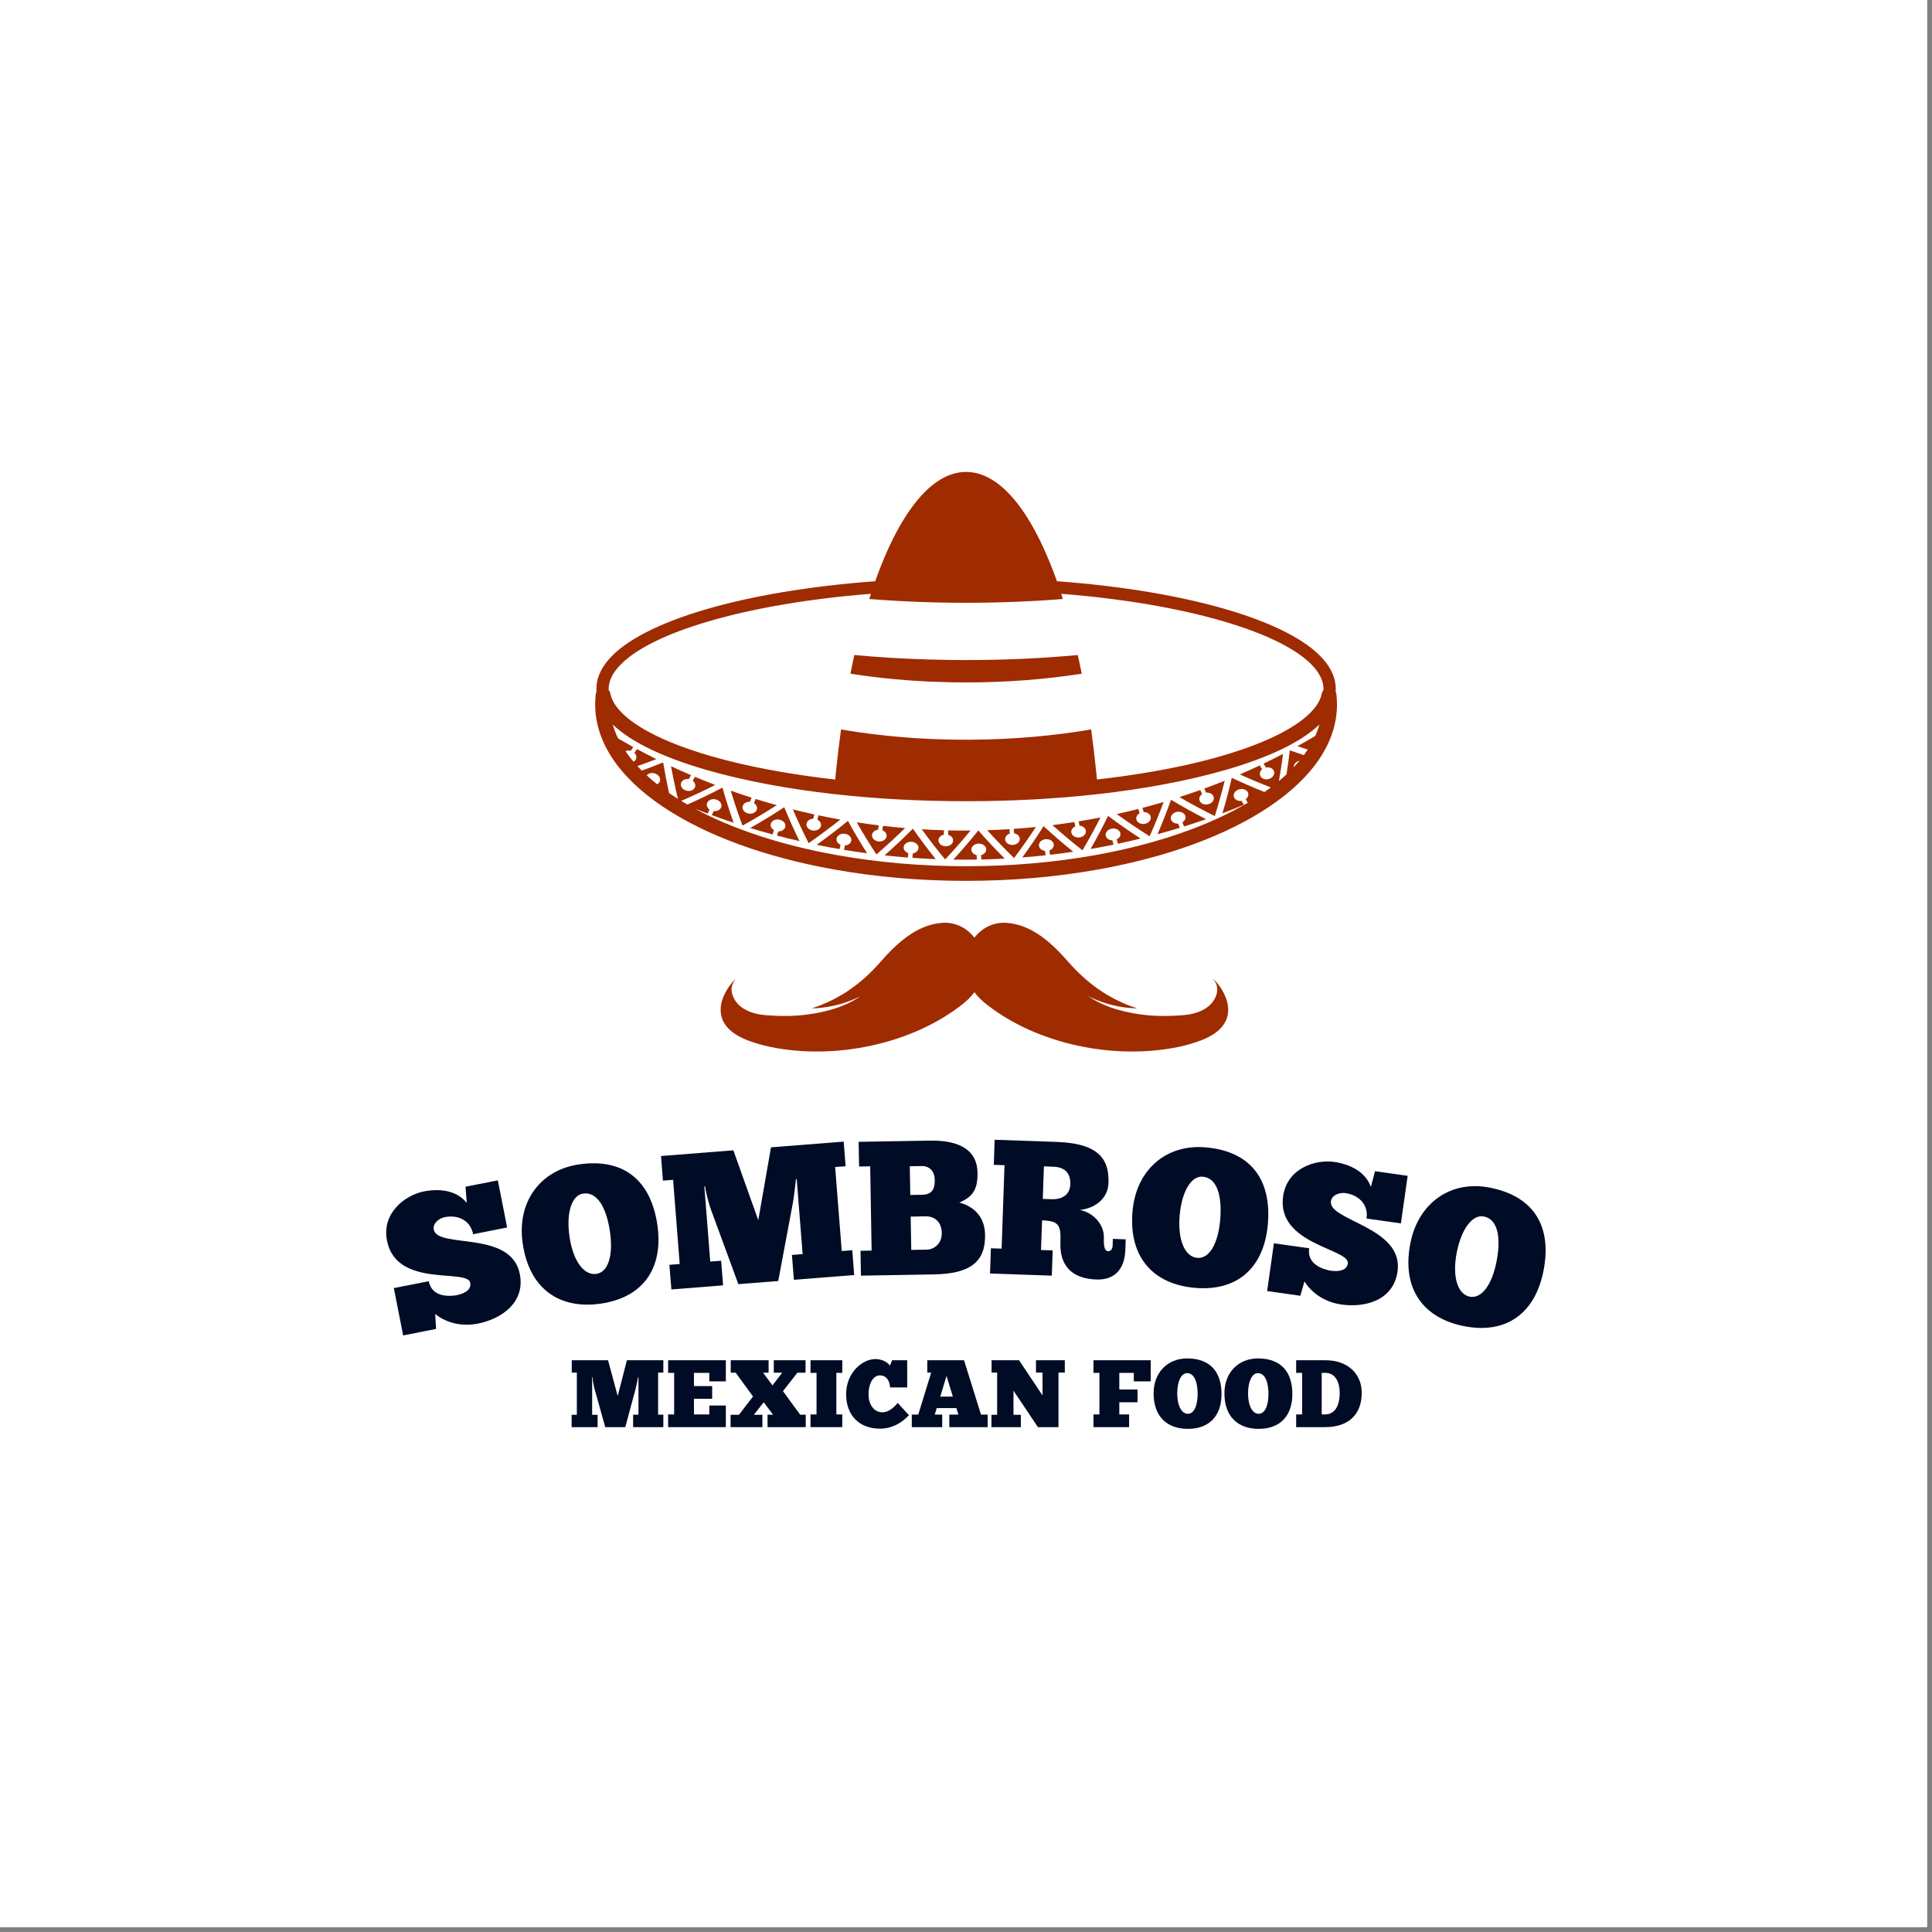 <svg xmlns="http://www.w3.org/2000/svg" xmlns:xlink="http://www.w3.org/1999/xlink" width="250" zoomAndPan="magnify" viewBox="0 0 187.5 187.5" height="250" preserveAspectRatio="xMidYMid meet" version="1.0"><rect x="0" y="0" width="187.5" height="187.5" fill="#808080" stroke="none"/><defs><g/><clipPath id="id1"><path d="M 0 0 L 187 0 L 187 187 L 0 187 Z M 0 0 " clip-rule="nonzero"/></clipPath><clipPath id="id2"><path d="M 57.762 45.801 L 129.754 45.801 L 129.754 85.535 L 57.762 85.535 Z M 57.762 45.801 " clip-rule="nonzero"/></clipPath><clipPath id="id3"><path d="M 69.93 89.547 L 119.23 89.547 L 119.23 102.051 L 69.93 102.051 Z M 69.93 89.547 " clip-rule="nonzero"/></clipPath></defs><g clip-path="url(#id1)"><path fill="#ffffff" d="M 0 0 L 187.5 0 L 187.5 195 L 0 195 Z M 0 0 " fill-opacity="1" fill-rule="nonzero"/><path fill="#ffffff" d="M 0 0 L 187.5 0 L 187.5 187.5 L 0 187.5 Z M 0 0 " fill-opacity="1" fill-rule="nonzero"/><path fill="#ffffff" d="M 0 0 L 187.5 0 L 187.5 187.5 L 0 187.5 Z M 0 0 " fill-opacity="1" fill-rule="nonzero"/><path fill="#ffffff" d="M 0 0 L 187.5 0 L 187.5 187.5 L 0 187.5 Z M 0 0 " fill-opacity="1" fill-rule="nonzero"/></g><g clip-path="url(#id2)"><path fill="#9f2b00" d="M 127.645 71.422 C 127.074 71.762 126.5 72.094 125.918 72.414 C 126.246 72.527 126.582 72.637 126.918 72.746 C 126.797 72.926 126.672 73.105 126.539 73.285 C 126.082 73.133 125.625 72.98 125.176 72.82 C 125.086 73.594 124.98 74.371 124.855 75.152 C 124.621 75.371 124.375 75.59 124.117 75.801 C 124.273 74.922 124.406 74.043 124.52 73.164 C 123.898 73.488 123.266 73.805 122.629 74.109 C 122.707 74.234 122.781 74.359 122.859 74.484 C 123.152 74.426 123.453 74.523 123.594 74.746 C 123.766 75.02 123.625 75.383 123.273 75.551 C 122.922 75.719 122.5 75.625 122.336 75.348 C 122.199 75.121 122.273 74.844 122.488 74.66 C 122.414 74.535 122.336 74.41 122.262 74.285 C 121.625 74.586 120.98 74.875 120.328 75.156 C 121.309 75.602 122.312 76.023 123.336 76.422 C 123.137 76.57 122.93 76.723 122.719 76.867 C 121.637 76.434 120.578 75.973 119.547 75.488 C 119.281 76.633 118.977 77.781 118.633 78.93 C 119.332 78.668 120.023 78.395 120.715 78.109 C 120.645 77.98 120.574 77.852 120.508 77.723 C 120.199 77.77 119.902 77.652 119.781 77.422 C 119.633 77.133 119.805 76.785 120.16 76.637 C 120.52 76.488 120.934 76.59 121.094 76.875 C 121.219 77.102 121.133 77.379 120.898 77.559 C 120.965 77.676 121.027 77.793 121.094 77.91 C 117.332 80.133 112.277 81.914 106.34 82.98 C 102.328 83.699 98.094 84.066 93.758 84.066 C 89.422 84.066 85.188 83.699 81.176 82.98 C 75.75 82.008 71.062 80.434 67.422 78.477 C 67.84 78.641 68.254 78.801 68.676 78.957 C 68.738 78.828 68.801 78.695 68.863 78.566 C 68.621 78.398 68.523 78.121 68.641 77.891 C 68.781 77.602 69.191 77.48 69.559 77.613 C 69.922 77.75 70.109 78.09 69.977 78.383 C 69.867 78.621 69.574 78.75 69.266 78.715 C 69.203 78.848 69.141 78.977 69.078 79.109 C 69.781 79.367 70.488 79.613 71.199 79.848 C 70.797 78.711 70.434 77.578 70.113 76.441 C 69.012 77.016 67.879 77.562 66.715 78.082 C 66.512 77.965 66.312 77.848 66.113 77.727 C 67.246 77.238 68.344 76.723 69.414 76.18 C 68.75 75.926 68.094 75.664 67.438 75.387 C 67.371 75.516 67.301 75.645 67.234 75.773 C 67.457 75.949 67.543 76.223 67.422 76.453 C 67.273 76.738 66.855 76.848 66.496 76.695 C 66.137 76.543 65.977 76.188 66.133 75.906 C 66.262 75.676 66.559 75.566 66.852 75.613 C 66.922 75.484 66.992 75.355 67.062 75.23 C 66.41 74.949 65.766 74.66 65.125 74.363 C 65.316 75.414 65.539 76.473 65.793 77.531 C 65.496 77.344 65.211 77.152 64.93 76.961 C 64.711 75.969 64.523 74.984 64.359 73.996 C 63.676 74.273 62.984 74.535 62.281 74.785 C 62.137 74.641 61.996 74.496 61.859 74.348 C 62.477 74.129 63.09 73.906 63.695 73.672 C 63.062 73.355 62.438 73.031 61.82 72.699 C 61.734 72.816 61.652 72.938 61.57 73.059 C 61.773 73.254 61.828 73.535 61.68 73.754 C 61.629 73.824 61.562 73.883 61.484 73.926 C 61.199 73.59 60.938 73.246 60.699 72.898 C 60.852 72.832 61.035 72.82 61.211 72.863 C 61.293 72.742 61.379 72.625 61.461 72.504 C 60.965 72.23 60.473 71.949 59.984 71.664 C 59.77 71.219 59.594 70.77 59.465 70.312 C 63.199 73.895 72.438 76.121 80.969 77.07 C 85.043 77.527 89.344 77.758 93.758 77.758 C 98.164 77.758 102.465 77.527 106.547 77.07 C 115.078 76.121 124.316 73.895 128.051 70.312 C 127.945 70.684 127.809 71.055 127.645 71.422 Z M 125.918 73.898 C 125.98 73.867 126.047 73.84 126.117 73.824 C 125.938 74.039 125.746 74.254 125.547 74.465 C 125.543 74.25 125.676 74.031 125.918 73.898 Z M 64 75.91 C 63.949 75.996 63.871 76.066 63.777 76.113 C 63.422 75.828 63.082 75.539 62.762 75.246 C 62.953 75.012 63.344 74.949 63.672 75.109 C 64.02 75.277 64.168 75.637 64 75.91 Z M 59.969 64.785 C 62.91 61.367 72.523 58.57 84.523 57.629 C 84.469 57.797 84.414 57.965 84.363 58.133 C 84.879 58.176 85.406 58.211 85.934 58.246 C 86.887 58.309 87.855 58.359 88.836 58.402 C 90.445 58.465 92.086 58.5 93.758 58.5 C 97.012 58.5 100.16 58.371 103.152 58.133 C 103.098 57.965 103.047 57.797 102.992 57.629 C 114.992 58.57 124.602 61.367 127.547 64.785 C 128.141 65.477 128.445 66.172 128.445 66.863 C 128.445 66.902 128.441 66.941 128.441 66.98 C 128.363 67.07 128.305 67.184 128.281 67.309 C 127.949 69.012 125.684 70.766 121.898 72.242 C 117.965 73.781 112.629 74.957 106.461 75.648 C 106.445 75.48 106.426 75.312 106.41 75.141 C 106.262 73.656 106.09 72.203 105.895 70.793 C 102.242 71.414 98.309 71.766 94.207 71.789 C 94.059 71.789 93.906 71.789 93.758 71.789 C 92.145 71.789 90.562 71.742 89.008 71.645 C 88.957 71.543 88.91 71.441 88.859 71.34 C 88.91 71.441 88.957 71.543 89.004 71.645 C 86.445 71.48 83.977 71.195 81.621 70.793 C 81.426 72.203 81.254 73.656 81.105 75.145 C 81.086 75.312 81.07 75.48 81.055 75.652 C 74.887 74.957 69.551 73.781 65.617 72.246 C 61.832 70.766 59.562 69.012 59.234 67.309 C 59.211 67.18 59.152 67.07 59.074 66.977 C 59.07 66.941 59.07 66.902 59.07 66.863 C 59.07 66.176 59.371 65.477 59.969 64.785 Z M 129.695 67.355 C 129.684 67.273 129.66 67.199 129.625 67.129 C 129.633 67.039 129.637 66.949 129.637 66.863 C 129.637 65.883 129.238 64.926 128.453 64.016 C 125.227 60.266 115.32 57.352 102.605 56.41 C 102.594 56.41 102.586 56.406 102.574 56.406 C 102.57 56.395 102.566 56.379 102.562 56.367 C 102.488 56.16 102.414 55.957 102.34 55.758 C 100.027 49.547 97.031 45.801 93.758 45.801 C 92.062 45.801 90.445 46.805 88.957 48.633 C 88.039 49.758 87.172 51.195 86.367 52.906 C 85.953 53.789 85.555 54.738 85.176 55.758 C 85.102 55.957 85.027 56.16 84.953 56.367 C 84.949 56.379 84.945 56.395 84.938 56.406 C 84.93 56.406 84.918 56.41 84.91 56.41 C 72.195 57.352 62.289 60.266 59.062 64.016 C 58.277 64.926 57.879 65.883 57.879 66.863 C 57.879 66.949 57.883 67.039 57.891 67.125 C 57.855 67.199 57.832 67.273 57.82 67.355 C 57.781 67.695 57.762 68.035 57.762 68.367 C 57.762 71.996 60.059 75.441 64.41 78.34 C 68.543 81.094 74.25 83.18 80.922 84.379 C 85.016 85.113 89.336 85.488 93.758 85.488 C 98.176 85.488 102.496 85.113 106.598 84.379 C 113.266 83.18 118.973 81.094 123.105 78.34 C 127.457 75.441 129.754 71.996 129.754 68.367 C 129.754 68.031 129.734 67.691 129.695 67.355 " fill-opacity="1" fill-rule="nonzero"/></g><path fill="#9f2b00" d="M 73.332 77.539 C 73.281 77.672 73.227 77.805 73.172 77.941 C 73.414 78.094 73.535 78.359 73.441 78.602 C 73.324 78.898 72.922 79.047 72.547 78.93 C 72.172 78.812 71.973 78.473 72.098 78.176 C 72.195 77.938 72.48 77.797 72.777 77.816 C 72.832 77.684 72.887 77.547 72.941 77.414 C 72.262 77.199 71.586 76.973 70.918 76.734 C 71.258 77.863 71.637 78.996 72.059 80.125 C 73.203 79.492 74.312 78.828 75.387 78.141 C 74.699 77.953 74.012 77.75 73.332 77.539 " fill-opacity="1" fill-rule="nonzero"/><path fill="#9f2b00" d="M 72.812 80.359 C 73.531 80.578 74.25 80.785 74.977 80.98 C 75.027 80.844 75.074 80.707 75.121 80.57 C 74.859 80.426 74.73 80.16 74.816 79.918 C 74.926 79.617 75.316 79.457 75.695 79.559 C 76.074 79.656 76.301 79.98 76.203 80.285 C 76.121 80.531 75.848 80.688 75.539 80.684 C 75.492 80.82 75.445 80.957 75.398 81.09 C 76.125 81.281 76.855 81.461 77.59 81.629 C 77.055 80.535 76.562 79.438 76.109 78.34 C 75.051 79.039 73.949 79.711 72.812 80.359 " fill-opacity="1" fill-rule="nonzero"/><path fill="#9f2b00" d="M 79.438 79.129 C 79.402 79.27 79.363 79.406 79.324 79.547 C 79.586 79.676 79.734 79.93 79.668 80.18 C 79.59 80.488 79.207 80.672 78.82 80.59 C 78.434 80.508 78.195 80.188 78.285 79.883 C 78.355 79.633 78.621 79.469 78.918 79.457 C 78.957 79.32 78.996 79.184 79.035 79.043 C 78.336 78.891 77.637 78.727 76.945 78.555 C 77.414 79.648 77.926 80.738 78.477 81.828 C 79.539 81.086 80.566 80.324 81.551 79.539 C 80.844 79.414 80.141 79.277 79.438 79.129 " fill-opacity="1" fill-rule="nonzero"/><path fill="#9f2b00" d="M 79.254 81.988 C 79.992 82.141 80.734 82.277 81.48 82.406 C 81.512 82.266 81.543 82.125 81.574 81.984 C 81.297 81.863 81.133 81.613 81.191 81.363 C 81.266 81.051 81.637 80.855 82.023 80.922 C 82.41 80.988 82.676 81.289 82.613 81.602 C 82.562 81.852 82.309 82.035 82 82.055 C 81.969 82.195 81.941 82.336 81.91 82.477 C 82.656 82.602 83.402 82.711 84.152 82.809 C 83.492 81.77 82.871 80.723 82.293 79.668 C 81.32 80.465 80.305 81.238 79.254 81.988 " fill-opacity="1" fill-rule="nonzero"/><path fill="#9f2b00" d="M 85.691 80.148 C 85.672 80.293 85.648 80.434 85.629 80.574 C 85.902 80.68 86.082 80.918 86.043 81.172 C 86 81.484 85.645 81.707 85.25 81.66 C 84.855 81.613 84.582 81.316 84.633 81.004 C 84.676 80.75 84.918 80.562 85.215 80.523 C 85.234 80.383 85.258 80.242 85.281 80.102 C 84.566 80.016 83.855 79.914 83.145 79.805 C 83.742 80.852 84.379 81.895 85.055 82.922 C 86.023 82.09 86.953 81.234 87.84 80.363 C 87.121 80.305 86.406 80.23 85.691 80.148 " fill-opacity="1" fill-rule="nonzero"/><path fill="#9f2b00" d="M 85.848 83.012 C 86.602 83.094 87.355 83.164 88.109 83.223 C 88.125 83.078 88.137 82.938 88.152 82.797 C 87.863 82.699 87.672 82.465 87.699 82.211 C 87.734 81.895 88.082 81.664 88.473 81.695 C 88.867 81.723 89.168 82 89.141 82.316 C 89.121 82.57 88.887 82.773 88.586 82.828 C 88.57 82.969 88.559 83.113 88.547 83.254 C 89.301 83.309 90.059 83.348 90.816 83.379 C 90.031 82.406 89.293 81.418 88.594 80.422 C 87.719 81.305 86.805 82.168 85.848 83.012 " fill-opacity="1" fill-rule="nonzero"/><path fill="#9f2b00" d="M 92.027 80.59 C 92.023 80.73 92.02 80.875 92.016 81.016 C 92.301 81.098 92.504 81.316 92.5 81.574 C 92.496 81.891 92.168 82.141 91.77 82.133 C 91.371 82.121 91.062 81.852 91.078 81.535 C 91.09 81.281 91.309 81.07 91.598 81.004 C 91.602 80.863 91.609 80.719 91.613 80.578 C 90.895 80.555 90.172 80.523 89.457 80.48 C 90.172 81.469 90.93 82.445 91.727 83.406 C 92.59 82.488 93.41 81.551 94.188 80.605 C 93.469 80.609 92.746 80.605 92.027 80.59 " fill-opacity="1" fill-rule="nonzero"/><path fill="#9f2b00" d="M 92.523 83.422 C 93.281 83.434 94.039 83.434 94.797 83.422 C 94.797 83.281 94.793 83.137 94.789 82.992 C 94.488 82.926 94.273 82.711 94.27 82.453 C 94.266 82.137 94.582 81.879 94.977 81.871 C 95.371 81.863 95.703 82.109 95.715 82.426 C 95.727 82.684 95.52 82.906 95.223 82.984 C 95.227 83.129 95.23 83.27 95.234 83.414 C 95.992 83.398 96.75 83.367 97.508 83.328 C 96.613 82.434 95.758 81.52 94.945 80.594 C 94.18 81.551 93.371 82.496 92.523 83.422 " fill-opacity="1" fill-rule="nonzero"/><path fill="#9f2b00" d="M 98.379 80.441 C 98.395 80.586 98.406 80.727 98.418 80.871 C 98.711 80.922 98.941 81.121 98.965 81.379 C 99 81.691 98.703 81.973 98.305 82 C 97.91 82.027 97.57 81.789 97.547 81.473 C 97.527 81.215 97.723 80.988 98 80.898 C 97.988 80.754 97.977 80.613 97.965 80.469 C 97.246 80.516 96.527 80.551 95.809 80.57 C 96.637 81.488 97.508 82.391 98.418 83.273 C 99.164 82.277 99.867 81.273 100.531 80.258 C 99.816 80.332 99.098 80.395 98.379 80.441 " fill-opacity="1" fill-rule="nonzero"/><path fill="#9f2b00" d="M 99.211 83.215 C 99.969 83.156 100.723 83.086 101.473 83.004 C 101.453 82.863 101.434 82.723 101.414 82.578 C 101.105 82.539 100.863 82.344 100.832 82.09 C 100.789 81.773 101.074 81.488 101.465 81.445 C 101.855 81.402 102.215 81.617 102.266 81.93 C 102.309 82.184 102.129 82.426 101.844 82.531 C 101.863 82.672 101.887 82.812 101.906 82.957 C 102.66 82.871 103.41 82.77 104.156 82.66 C 103.156 81.855 102.199 81.027 101.281 80.18 C 100.633 81.199 99.945 82.215 99.211 83.215 " fill-opacity="1" fill-rule="nonzero"/><path fill="#9f2b00" d="M 104.77 80.133 C 105.066 80.16 105.32 80.336 105.375 80.59 C 105.445 80.898 105.184 81.207 104.793 81.27 C 104.402 81.332 104.035 81.125 103.977 80.812 C 103.926 80.559 104.09 80.316 104.359 80.199 C 104.328 80.059 104.301 79.918 104.273 79.777 C 103.562 79.891 102.852 79.988 102.141 80.078 C 103.07 80.914 104.043 81.727 105.055 82.523 C 105.68 81.465 106.258 80.402 106.801 79.332 C 106.094 79.473 105.391 79.598 104.68 79.711 C 104.711 79.852 104.742 79.992 104.77 80.133 " fill-opacity="1" fill-rule="nonzero"/><path fill="#9f2b00" d="M 108.066 81.973 C 108.027 81.832 107.988 81.695 107.953 81.555 C 107.645 81.547 107.379 81.375 107.316 81.125 C 107.238 80.816 107.484 80.504 107.871 80.426 C 108.254 80.344 108.637 80.523 108.723 80.832 C 108.797 81.082 108.645 81.336 108.375 81.469 C 108.414 81.605 108.453 81.746 108.492 81.883 C 109.227 81.727 109.961 81.562 110.695 81.383 C 109.602 80.672 108.551 79.941 107.539 79.184 C 107.012 80.258 106.449 81.328 105.84 82.391 C 106.586 82.262 107.324 82.125 108.066 81.973 " fill-opacity="1" fill-rule="nonzero"/><path fill="#9f2b00" d="M 112.93 77.832 C 112.246 78.035 111.559 78.227 110.867 78.406 C 110.914 78.543 110.957 78.68 111.004 78.816 C 111.305 78.812 111.574 78.965 111.66 79.211 C 111.766 79.512 111.543 79.84 111.16 79.941 C 110.777 80.039 110.391 79.867 110.293 79.562 C 110.215 79.316 110.352 79.059 110.602 78.918 C 110.559 78.781 110.512 78.645 110.469 78.508 C 109.773 78.684 109.078 78.852 108.379 79.004 C 109.406 79.746 110.469 80.465 111.57 81.16 C 112.066 80.055 112.52 78.945 112.93 77.832 " fill-opacity="1" fill-rule="nonzero"/><path fill="#9f2b00" d="M 114.5 80.336 C 114.445 80.203 114.395 80.066 114.34 79.934 C 114.031 79.949 113.746 79.805 113.656 79.562 C 113.539 79.266 113.75 78.93 114.125 78.816 C 114.496 78.703 114.898 78.844 115.023 79.141 C 115.121 79.383 115.004 79.648 114.75 79.805 C 114.805 79.941 114.859 80.074 114.914 80.207 C 115.629 79.984 116.34 79.75 117.047 79.504 C 115.879 78.902 114.742 78.273 113.648 77.617 C 113.25 78.73 112.812 79.848 112.336 80.961 C 113.062 80.762 113.781 80.555 114.5 80.336 " fill-opacity="1" fill-rule="nonzero"/><path fill="#9f2b00" d="M 118.859 75.77 C 118.199 76.035 117.539 76.289 116.871 76.531 C 116.934 76.664 116.992 76.797 117.055 76.926 C 117.352 76.898 117.641 77.023 117.754 77.258 C 117.895 77.547 117.711 77.895 117.344 78.027 C 116.973 78.164 116.566 78.031 116.434 77.738 C 116.328 77.5 116.43 77.23 116.668 77.066 C 116.605 76.938 116.547 76.805 116.484 76.672 C 115.816 76.91 115.141 77.141 114.465 77.359 C 115.57 78 116.715 78.617 117.895 79.203 C 118.254 78.059 118.574 76.914 118.859 75.77 " fill-opacity="1" fill-rule="nonzero"/><path fill="#9f2b00" d="M 86.91 65.922 C 88.254 66.043 89.629 66.133 91.023 66.18 C 91.926 66.215 92.836 66.23 93.758 66.23 C 97.68 66.23 101.453 65.934 104.98 65.383 C 104.859 64.766 104.73 64.164 104.598 63.57 C 101.184 63.887 97.539 64.059 93.758 64.059 C 92.551 64.059 91.359 64.039 90.184 64.004 C 89.16 63.977 88.148 63.934 87.152 63.879 C 86.918 63.867 86.684 63.852 86.449 63.84 C 85.25 63.766 84.07 63.676 82.914 63.57 C 82.785 64.164 82.656 64.766 82.535 65.383 C 83.953 65.605 85.414 65.785 86.906 65.922 C 86.906 65.922 86.91 65.922 86.91 65.922 " fill-opacity="1" fill-rule="nonzero"/><g clip-path="url(#id3)"><path fill="#9f2b00" d="M 117.723 94.992 C 118.316 95.711 118.191 96.391 117.844 97.004 C 117.453 97.691 116.738 98.098 115.984 98.316 C 115.984 98.316 115.984 98.32 115.98 98.32 C 115.766 98.383 115.547 98.43 115.332 98.465 C 114.875 98.539 112.887 98.691 111.309 98.523 C 109.465 98.324 107.359 97.875 105.582 96.66 C 105.645 96.695 107.68 97.82 110.375 97.863 C 110.234 97.816 110.094 97.77 109.953 97.719 C 107.516 96.879 105.414 95.332 103.73 93.406 C 102.168 91.621 100.211 89.742 97.707 89.562 C 96.395 89.469 95.289 90.07 94.566 91 C 93.844 90.07 92.738 89.469 91.43 89.562 C 88.922 89.742 86.965 91.621 85.402 93.406 C 83.723 95.332 81.617 96.879 79.184 97.719 C 79.043 97.77 78.902 97.816 78.758 97.863 C 81.453 97.82 83.488 96.695 83.551 96.66 C 81.777 97.875 79.668 98.324 77.824 98.523 C 76.246 98.691 74.258 98.539 73.801 98.465 C 73.59 98.43 73.371 98.383 73.152 98.32 C 73.152 98.32 73.152 98.316 73.148 98.316 C 72.398 98.098 71.68 97.691 71.289 97.004 C 70.941 96.391 70.816 95.711 71.414 94.992 C 70.398 95.875 68.164 99.277 72.566 100.965 C 73.266 101.23 73.984 101.438 74.719 101.594 C 80.93 102.898 88.5 101.375 93.477 97.406 C 93.891 97.074 94.258 96.707 94.566 96.293 C 94.875 96.707 95.246 97.074 95.66 97.406 C 100.637 101.375 108.203 102.898 114.418 101.594 C 115.148 101.438 115.871 101.23 116.566 100.965 C 120.973 99.277 118.738 95.875 117.723 94.992 " fill-opacity="1" fill-rule="nonzero"/></g><g fill="#000b26" fill-opacity="1"><g transform="translate(38.67, 129.693)"><g><path d="M 0.457 -0.09 L 3.645 -0.719 L 3.57 -2.164 C 4.426 -1.48 5.871 -0.875 7.711 -1.238 C 9.879 -1.664 12.34 -3.211 11.777 -6.055 C 10.934 -10.34 3.801 -8.477 3.43 -10.355 C 3.305 -10.992 3.969 -11.465 4.496 -11.57 C 5.773 -11.82 6.98 -11.266 7.246 -9.914 L 10.547 -10.566 L 9.645 -15.141 L 6.508 -14.523 L 6.629 -12.957 C 5.629 -14.18 3.984 -14.367 2.453 -14.062 C 0.664 -13.711 -1.645 -11.984 -1.113 -9.289 C -0.195 -4.641 6.684 -6.621 6.965 -5.199 C 7.117 -4.434 6.234 -4.109 5.598 -3.984 C 4.824 -3.867 3.242 -3.82 2.941 -5.352 L -0.449 -4.684 Z M 0.457 -0.09 "/></g></g></g><g fill="#000b26" fill-opacity="1"><g transform="translate(51.375, 127.172)"><g><path d="M 6.91 -0.652 C 11.066 -1.246 13.02 -4.117 12.426 -8.273 C 11.832 -12.41 9.348 -14.816 4.84 -14.172 C 1.035 -13.625 -1.223 -10.504 -0.652 -6.531 C 0.004 -1.934 3.062 -0.102 6.91 -0.652 Z M 6.496 -3.539 C 5.316 -3.371 4.234 -4.773 3.891 -7.184 C 3.562 -9.465 4.105 -11.191 5.23 -11.336 C 6.645 -11.539 7.508 -9.84 7.824 -7.613 C 8.152 -5.336 7.652 -3.703 6.496 -3.539 Z M 6.496 -3.539 "/></g></g></g><g fill="#000b26" fill-opacity="1"><g transform="translate(64.692, 125.176)"><g><path d="M 12.629 -10.742 L 12.715 -9.652 L 13.203 -3.465 L 12.164 -3.383 L 12.355 -0.973 L 18.207 -1.434 L 18.02 -3.844 L 17 -3.762 L 16.359 -11.914 L 17.375 -11.992 L 17.188 -14.383 L 10.133 -13.828 L 8.898 -6.758 L 6.48 -13.539 L -0.539 -12.984 L -0.352 -10.598 L 0.633 -10.676 L 1.273 -2.504 L 0.273 -2.426 L 0.465 -0.035 L 5.484 -0.434 L 5.293 -2.82 L 4.238 -2.738 L 3.664 -10.035 L 3.738 -10.043 C 3.867 -9.121 4.191 -8.086 4.309 -7.777 L 6.965 -0.551 L 10.836 -0.855 L 12.215 -8.215 C 12.309 -8.648 12.473 -9.891 12.555 -10.738 Z M 12.629 -10.742 "/></g></g></g><g fill="#000b26" fill-opacity="1"><g transform="translate(83.089, 123.81)"><g><path d="M 0.465 -0.008 L 7.523 -0.129 C 11.109 -0.188 12.559 -1.367 12.512 -3.984 C 12.484 -5.789 11.352 -6.754 10.008 -7.102 C 11.391 -7.684 11.805 -8.453 11.777 -10.012 C 11.746 -12.039 10.258 -13.164 7.172 -13.113 L 0.242 -12.996 L 0.285 -10.598 L 1.363 -10.617 L 1.5 -2.441 L 0.422 -2.422 Z M 5.207 -10.625 L 6.379 -10.645 C 7.086 -10.656 7.613 -10.164 7.629 -9.309 C 7.645 -8.418 7.375 -7.875 6.391 -7.859 L 5.254 -7.84 Z M 5.348 -2.508 L 5.293 -5.738 L 6.723 -5.766 C 7.742 -5.781 8.293 -5.102 8.309 -4.156 C 8.328 -3.152 7.613 -2.547 6.832 -2.531 Z M 5.348 -2.508 "/></g></g></g><g fill="#000b26" fill-opacity="1"><g transform="translate(95.616, 123.578)"><g><path d="M 0.914 -12.965 L 0.832 -10.531 L 1.871 -10.496 L 1.59 -2.398 L 0.551 -2.434 L 0.465 0.016 L 6.461 0.223 L 6.547 -2.227 L 5.414 -2.266 L 5.516 -5.145 C 7.168 -5.086 7.359 -4.672 7.297 -2.98 C 7.223 -0.809 8.348 0.512 10.781 0.598 C 12.844 0.668 13.543 -0.738 13.598 -2.281 L 13.633 -3.301 L 12.387 -3.344 L 12.367 -2.73 C 12.352 -2.359 12.195 -2.141 11.918 -2.152 C 11.582 -2.164 11.488 -2.633 11.516 -3.43 C 11.562 -4.766 10.449 -5.922 9.176 -6.152 C 10.723 -6.32 11.91 -7.301 11.961 -8.75 C 12.035 -10.867 11.258 -12.605 6.949 -12.754 Z M 5.695 -10.383 L 6.625 -10.348 C 7.703 -10.312 8.297 -9.734 8.258 -8.637 C 8.223 -7.652 7.5 -7.156 6.422 -7.195 L 5.586 -7.223 Z M 5.695 -10.383 "/></g></g></g><g fill="#000b26" fill-opacity="1"><g transform="translate(109.058, 124.038)"><g><path d="M 6.875 0.945 C 11.059 1.316 13.617 -1.031 13.984 -5.215 C 14.355 -9.379 12.488 -12.289 7.953 -12.688 C 4.121 -13.027 1.211 -10.508 0.855 -6.508 C 0.445 -1.883 3.008 0.602 6.875 0.945 Z M 7.133 -1.961 C 5.945 -2.066 5.215 -3.68 5.43 -6.105 C 5.633 -8.398 6.555 -9.957 7.68 -9.84 C 9.105 -9.715 9.559 -7.863 9.359 -5.625 C 9.156 -3.328 8.297 -1.859 7.133 -1.961 Z M 7.133 -1.961 "/></g></g></g><g fill="#000b26" fill-opacity="1"><g transform="translate(122.515, 125.231)"><g><path d="M 0.461 0.066 L 3.68 0.523 L 4.082 -0.867 C 4.664 0.062 5.828 1.109 7.688 1.375 C 9.875 1.684 12.707 1.035 13.117 -1.836 C 13.73 -6.156 6.383 -6.75 6.652 -8.645 C 6.742 -9.289 7.527 -9.516 8.059 -9.441 C 9.348 -9.258 10.305 -8.332 10.109 -6.973 L 13.441 -6.5 L 14.098 -11.117 L 10.934 -11.566 L 10.527 -10.047 C 9.988 -11.531 8.496 -12.25 6.949 -12.469 C 5.148 -12.727 2.398 -11.859 2.012 -9.137 C 1.344 -4.445 8.496 -4.047 8.293 -2.613 C 8.18 -1.84 7.242 -1.824 6.598 -1.914 C 5.828 -2.062 4.32 -2.539 4.539 -4.086 L 1.117 -4.57 Z M 0.461 0.066 "/></g></g></g><g fill="#000b26" fill-opacity="1"><g transform="translate(135.341, 127.039)"><g><path d="M 6.738 1.664 C 10.859 2.473 13.648 0.406 14.457 -3.715 C 15.262 -7.816 13.711 -10.906 9.242 -11.781 C 5.469 -12.523 2.309 -10.32 1.535 -6.383 C 0.641 -1.824 2.926 0.914 6.738 1.664 Z M 7.297 -1.199 C 6.133 -1.43 5.57 -3.109 6.039 -5.5 C 6.484 -7.762 7.566 -9.215 8.672 -8.977 C 10.078 -8.703 10.332 -6.816 9.898 -4.609 C 9.457 -2.348 8.445 -0.973 7.297 -1.199 Z M 7.297 -1.199 "/></g></g></g><g fill="#000b26" fill-opacity="1"><g transform="translate(55.248, 138.503)"><g><path d="M 6.715 -4.859 L 6.715 -1.207 L 6.195 -1.207 L 6.195 0 L 9.129 0 L 9.129 -1.207 L 8.621 -1.207 L 8.621 -5.293 L 9.129 -5.293 L 9.129 -6.492 L 5.594 -6.492 L 4.699 -3.02 L 3.762 -6.492 L 0.242 -6.492 L 0.242 -5.293 L 0.734 -5.293 L 0.734 -1.199 L 0.23 -1.199 L 0.23 0 L 2.75 0 L 2.75 -1.199 L 2.219 -1.199 L 2.219 -4.859 L 2.258 -4.859 C 2.285 -4.395 2.406 -3.863 2.453 -3.707 L 3.492 0 L 5.434 0 L 6.41 -3.613 C 6.473 -3.828 6.605 -4.441 6.68 -4.859 Z M 6.715 -4.859 "/></g></g></g><g fill="#000b26" fill-opacity="1"><g transform="translate(64.61, 138.503)"><g><path d="M 0.23 -6.492 L 0.23 -5.266 L 0.816 -5.266 L 0.816 -1.234 L 0.23 -1.234 L 0.23 0 L 5.832 0 L 5.832 -2.098 L 4.227 -2.098 L 4.227 -1.234 L 2.738 -1.234 L 2.738 -2.75 L 4.504 -2.75 L 4.504 -3.984 L 2.738 -3.984 L 2.738 -5.266 L 4.227 -5.266 L 4.227 -4.441 L 5.832 -4.441 L 5.832 -6.492 Z M 0.23 -6.492 "/></g></g></g><g fill="#000b26" fill-opacity="1"><g transform="translate(70.674, 138.503)"><g><path d="M 3.316 0 L 3.316 -1.199 L 2.488 -1.199 L 3.445 -2.414 L 3.641 -2.156 L 4.348 -1.207 L 3.816 -1.207 L 3.816 0 L 7.523 0 L 7.523 -1.207 L 6.984 -1.207 L 5.312 -3.492 L 6.715 -5.285 L 7.504 -5.285 L 7.504 -6.492 L 4.422 -6.492 L 4.422 -5.285 L 5.238 -5.285 L 4.293 -4.051 L 3.383 -5.285 L 3.918 -5.285 L 3.918 -6.492 L 0.242 -6.492 L 0.242 -5.285 L 0.723 -5.285 L 2.406 -2.973 L 1.039 -1.199 L 0.23 -1.199 L 0.23 0 Z M 3.316 0 "/></g></g></g><g fill="#000b26" fill-opacity="1"><g transform="translate(78.429, 138.503)"><g><path d="M 0.23 -6.492 L 0.23 -5.266 L 0.816 -5.266 L 0.816 -1.234 L 0.23 -1.234 L 0.23 0 L 3.316 0 L 3.316 -1.234 L 2.738 -1.234 L 2.738 -5.266 L 3.316 -5.266 L 3.316 -6.492 Z M 0.23 -6.492 "/></g></g></g><g fill="#000b26" fill-opacity="1"><g transform="translate(81.977, 138.503)"><g><path d="M 5.145 -2.352 C 5.062 -2.258 4.449 -1.441 3.668 -1.441 C 2.785 -1.441 2.312 -2.266 2.312 -3.188 C 2.312 -4.199 2.75 -5.023 3.418 -5.023 C 4.078 -5.023 4.375 -4.457 4.402 -3.855 L 6.066 -3.855 L 6.066 -6.492 L 4.605 -6.492 L 4.395 -5.973 C 4.309 -6.086 3.891 -6.605 2.965 -6.605 C 1.746 -6.605 0.141 -5.324 0.141 -3.188 C 0.141 -1.113 1.449 0.148 3.418 0.148 C 4.637 0.148 5.602 -0.465 6.234 -1.16 Z M 5.145 -2.352 "/></g></g></g><g fill="#000b26" fill-opacity="1"><g transform="translate(88.348, 138.503)"><g><path d="M 7.504 0 L 7.504 -1.219 L 6.855 -1.219 L 5.211 -6.492 L 1.645 -6.492 L 1.645 -5.293 L 2.023 -5.293 L 0.77 -1.219 L 0.141 -1.219 L 0.141 0 L 3.094 0 L 3.094 -1.219 L 2.367 -1.219 L 2.562 -1.848 L 4.469 -1.848 L 4.664 -1.219 L 3.781 -1.219 L 3.781 0 Z M 2.906 -2.965 L 3.512 -4.969 L 4.125 -2.965 Z M 2.906 -2.965 "/></g></g></g><g fill="#000b26" fill-opacity="1"><g transform="translate(95.991, 138.503)"><g><path d="M 7.348 -5.293 L 7.348 -6.492 L 4.551 -6.492 L 4.551 -5.293 L 5.184 -5.293 L 5.184 -3.082 L 2.906 -6.492 L 0.242 -6.492 L 0.242 -5.293 L 0.781 -5.293 L 0.781 -1.199 L 0.23 -1.199 L 0.23 0 L 3.082 0 L 3.082 -1.199 L 2.367 -1.199 L 2.367 -3.539 L 4.738 0 L 6.734 0 L 6.734 -5.293 Z M 7.348 -5.293 "/></g></g></g><g fill="#000b26" fill-opacity="1"><g transform="translate(103.569, 138.503)"><g/></g></g><g fill="#000b26" fill-opacity="1"><g transform="translate(105.891, 138.503)"><g><path d="M 0.23 -6.492 L 0.23 -5.266 L 0.809 -5.266 L 0.809 -1.234 L 0.23 -1.234 L 0.23 0 L 3.688 0 L 3.688 -1.234 L 2.738 -1.234 L 2.738 -2.414 L 4.504 -2.414 L 4.504 -3.652 L 2.738 -3.652 L 2.738 -5.266 L 4.145 -5.266 L 4.145 -4.441 L 5.785 -4.441 L 5.785 -6.492 Z M 0.23 -6.492 "/></g></g></g><g fill="#000b26" fill-opacity="1"><g transform="translate(111.816, 138.503)"><g><path d="M 3.465 0.168 C 5.562 0.168 6.734 -1.113 6.734 -3.215 C 6.734 -5.305 5.676 -6.668 3.398 -6.668 C 1.477 -6.668 0.141 -5.285 0.141 -3.277 C 0.141 -0.957 1.523 0.168 3.465 0.168 Z M 3.465 -1.293 C 2.871 -1.293 2.434 -2.062 2.434 -3.277 C 2.434 -4.43 2.824 -5.25 3.391 -5.238 C 4.105 -5.238 4.414 -4.336 4.414 -3.215 C 4.414 -2.062 4.051 -1.293 3.465 -1.293 Z M 3.465 -1.293 "/></g></g></g><g fill="#000b26" fill-opacity="1"><g transform="translate(118.689, 138.503)"><g><path d="M 3.465 0.168 C 5.562 0.168 6.734 -1.113 6.734 -3.215 C 6.734 -5.305 5.676 -6.668 3.398 -6.668 C 1.477 -6.668 0.141 -5.285 0.141 -3.277 C 0.141 -0.957 1.523 0.168 3.465 0.168 Z M 3.465 -1.293 C 2.871 -1.293 2.434 -2.062 2.434 -3.277 C 2.434 -4.43 2.824 -5.25 3.391 -5.238 C 4.105 -5.238 4.414 -4.336 4.414 -3.215 C 4.414 -2.062 4.051 -1.293 3.465 -1.293 Z M 3.465 -1.293 "/></g></g></g><g fill="#000b26" fill-opacity="1"><g transform="translate(125.561, 138.503)"><g><path d="M 0.23 0 L 3.027 0 C 5.312 0 6.594 -1.219 6.594 -3.336 C 6.594 -5.109 5.312 -6.492 3.066 -6.492 L 0.23 -6.492 L 0.23 -5.266 L 0.809 -5.266 L 0.809 -1.234 L 0.23 -1.234 Z M 2.711 -1.234 L 2.711 -5.266 L 3.066 -5.266 C 4.051 -5.266 4.457 -4.328 4.457 -3.336 C 4.457 -2.172 4.051 -1.254 3.066 -1.234 Z M 2.711 -1.234 "/></g></g></g></svg>